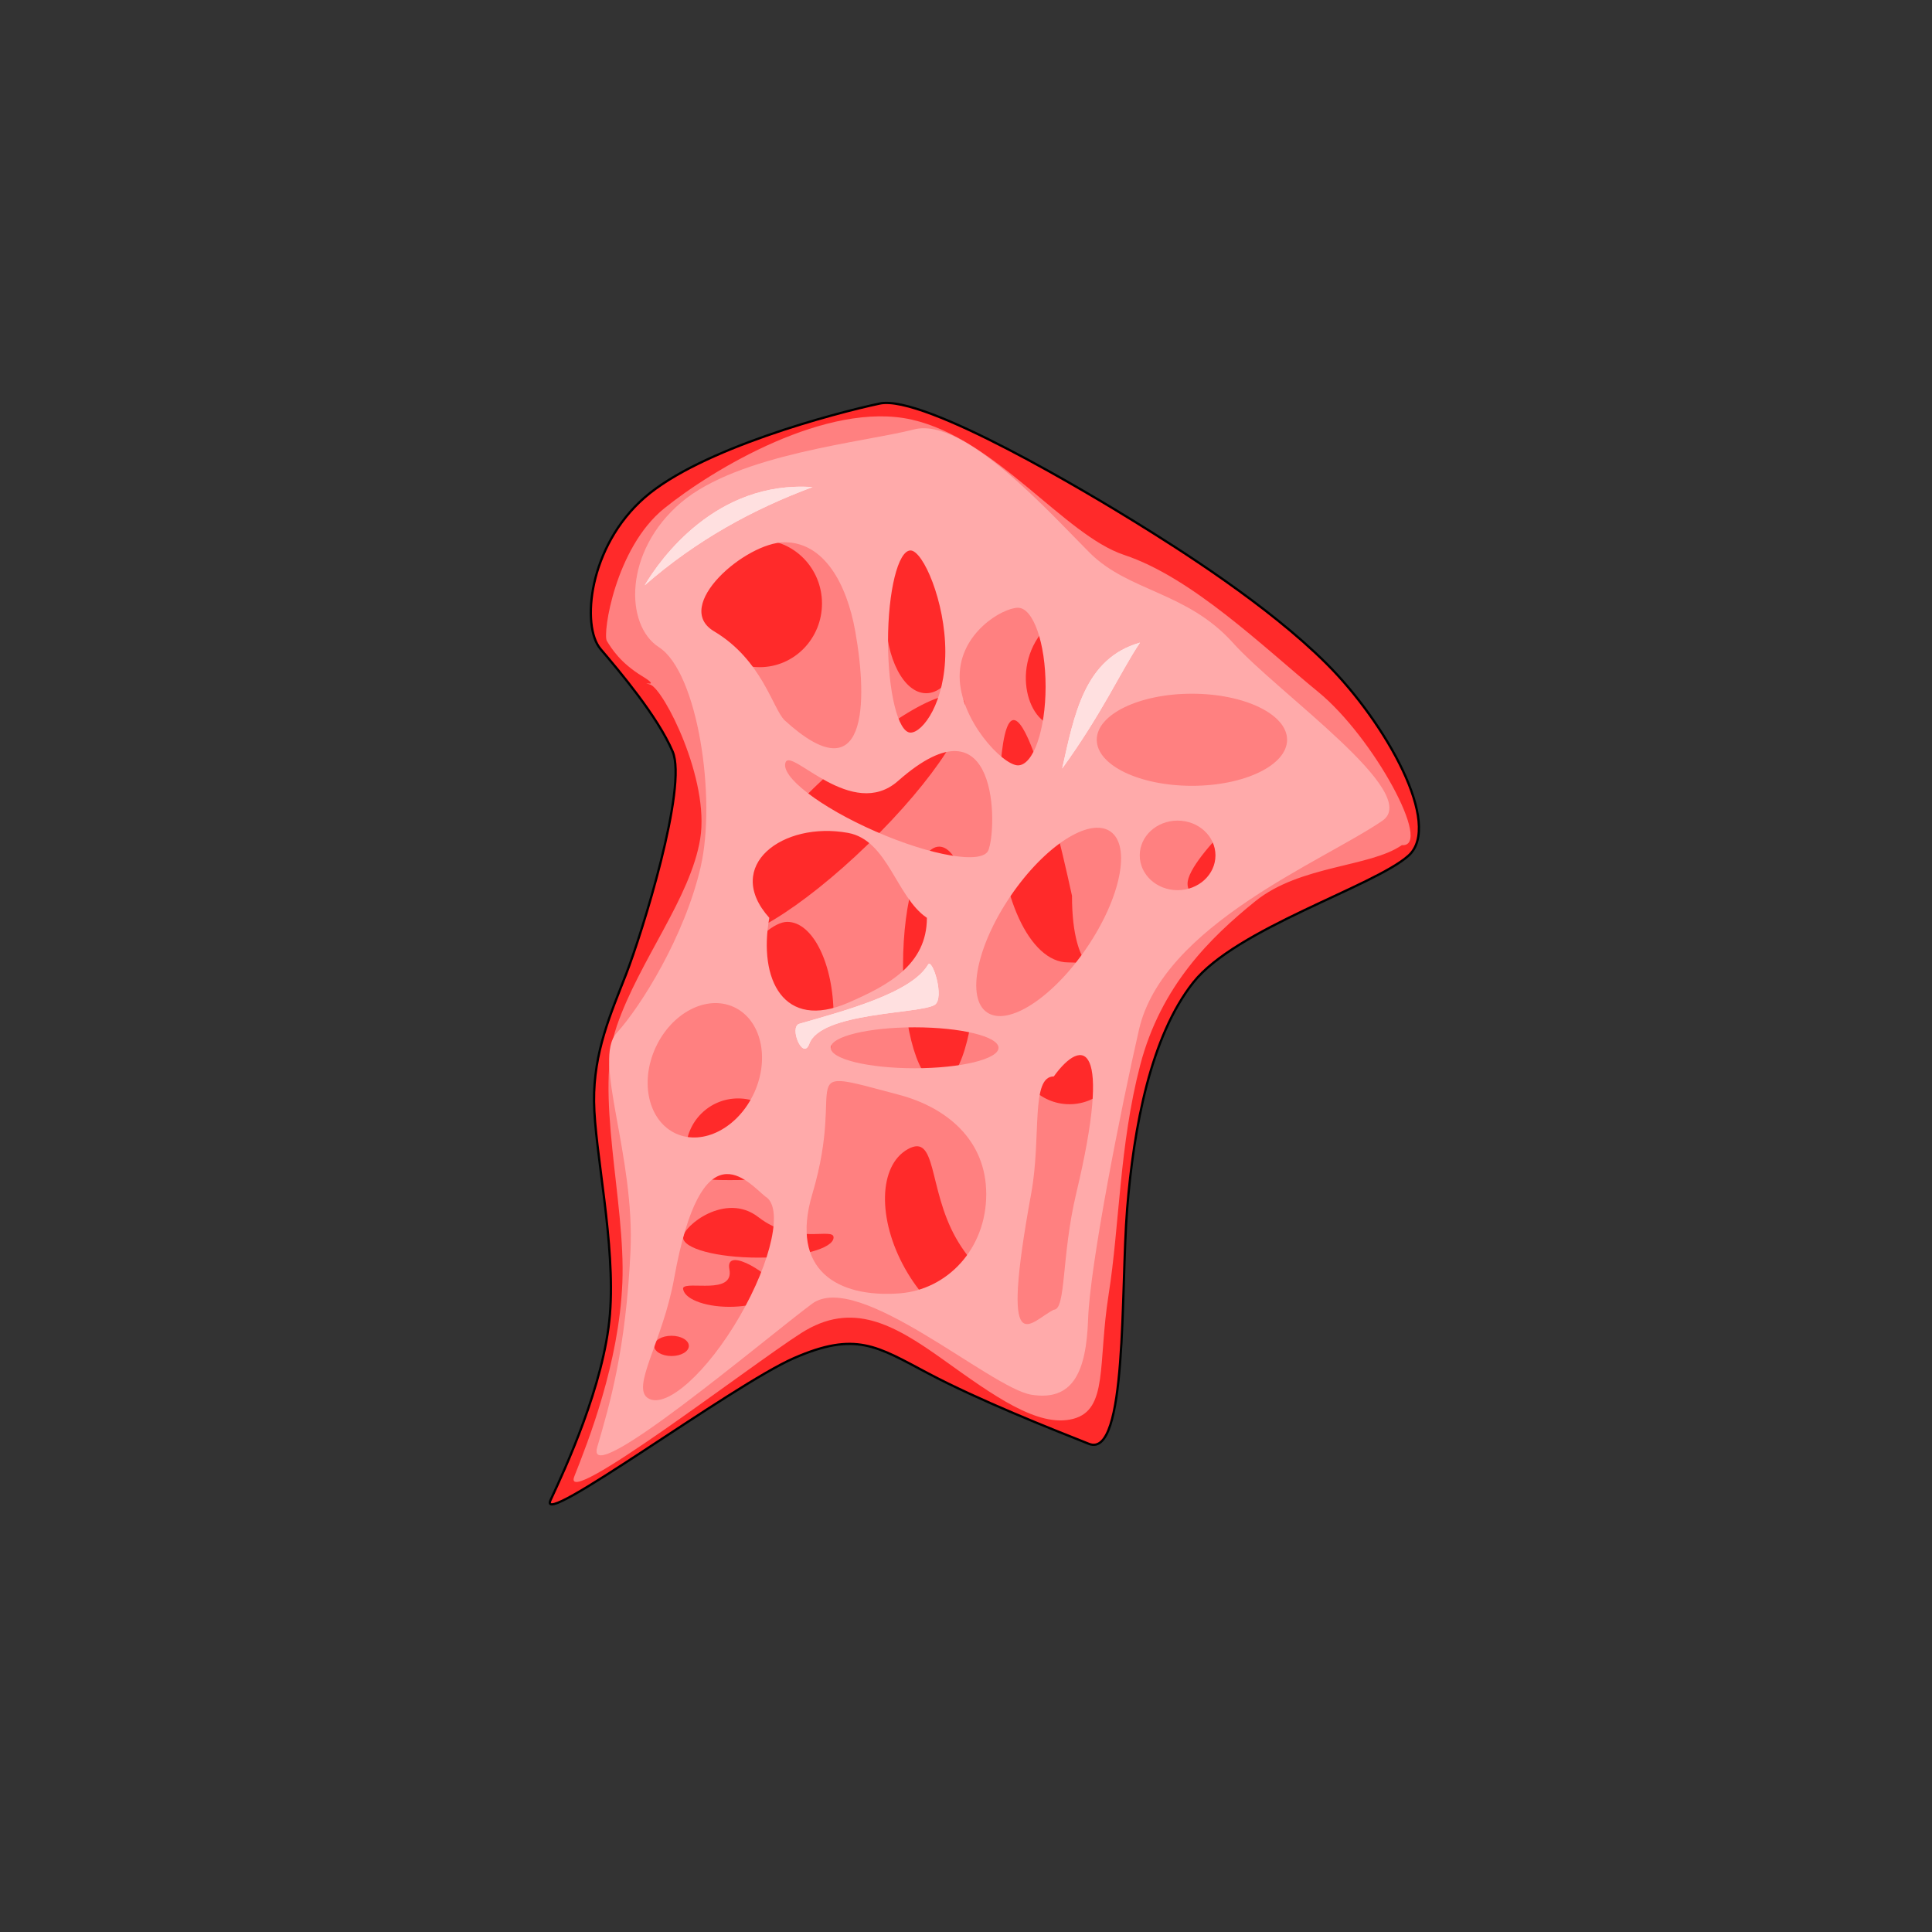 <?xml version="1.0" encoding="UTF-8" standalone="no"?>
<svg
   xmlns:dc="http://purl.org/dc/elements/1.1/"
   xmlns:cc="http://creativecommons.org/ns#"
   xmlns:rdf="http://www.w3.org/1999/02/22-rdf-syntax-ns#"
   xmlns:svg="http://www.w3.org/2000/svg"
   xmlns="http://www.w3.org/2000/svg"
   xmlns:sodipodi="http://sodipodi.sourceforge.net/DTD/sodipodi-0.dtd"
   xmlns:inkscape="http://www.inkscape.org/namespaces/inkscape"
   cursor="default"
   viewBox="0 0 256 256"
   version="1.1"
   id="svg31"
   sodipodi:docname="BurnScar.svg"
   inkscape:version="0.92.4 (5da689c313, 2019-01-14)">
  <rect x="0" y="0" width="256" height="256" fill="#333333" stroke="none"/>
  <defs
     id="defs35">
    <inkscape:path-effect
       effect="bspline"
       id="path-effect843"
       is_visible="true"
       weight="33.333"
       steps="2"
       helper_size="0"
       apply_no_weight="true"
       apply_with_weight="true"
       only_selected="false" />
    <inkscape:path-effect
       effect="simplify"
       id="path-effect841"
       is_visible="true"
       steps="1"
       threshold="0.004"
       smooth_angles="360"
       helper_size="0"
       simplify_individual_paths="false"
       simplify_just_coalesce="false"
       simplifyindividualpaths="false"
       simplifyJustCoalesce="false" />
    <inkscape:path-effect
       only_selected="false"
       apply_with_weight="true"
       apply_no_weight="true"
       helper_size="0"
       steps="2"
       weight="33.333"
       is_visible="true"
       id="path-effect825"
       effect="bspline" />
    <inkscape:path-effect
       simplifyJustCoalesce="false"
       simplifyindividualpaths="false"
       simplify_just_coalesce="false"
       simplify_individual_paths="false"
       helper_size="0"
       smooth_angles="360"
       threshold="0.004"
       steps="1"
       is_visible="true"
       id="path-effect823"
       effect="simplify" />
    <inkscape:path-effect
       effect="simplify"
       id="path-effect819"
       is_visible="true"
       steps="1"
       threshold="0.004"
       smooth_angles="360"
       helper_size="0"
       simplify_individual_paths="false"
       simplify_just_coalesce="false"
       simplifyindividualpaths="false"
       simplifyJustCoalesce="false" />
    <inkscape:path-effect
       effect="bspline"
       id="path-effect815"
       is_visible="true"
       weight="33.333"
       steps="2"
       helper_size="0"
       apply_no_weight="true"
       apply_with_weight="true"
       only_selected="false" />
    <inkscape:path-effect
       effect="simplify"
       id="path-effect813"
       is_visible="true"
       steps="1"
       threshold="0.004"
       smooth_angles="360"
       helper_size="0"
       simplify_individual_paths="false"
       simplify_just_coalesce="false"
       simplifyindividualpaths="false"
       simplifyJustCoalesce="false" />
  </defs>
  <sodipodi:namedview
     pagecolor="#ffffff"
     bordercolor="#666666"
     borderopacity="1"
     objecttolerance="10"
     gridtolerance="10"
     guidetolerance="10"
     inkscape:pageopacity="0"
     inkscape:pageshadow="2"
     inkscape:window-width="1304"
     inkscape:window-height="745"
     id="namedview33"
     showgrid="false"
     inkscape:zoom="3.6875"
     inkscape:cx="139.6442"
     inkscape:cy="133.69853"
     inkscape:window-x="-8"
     inkscape:window-y="-8"
     inkscape:window-maximized="1"
     inkscape:current-layer="svg31"
     inkscape:snap-global="false" />
  <path
     style="fill:#ff2a2a;stroke:#000000;stroke-width:0.3;stroke-linecap:butt;stroke-linejoin:miter;stroke-miterlimit:4;stroke-dasharray:none;stroke-opacity:1"
     d="M 79.562,85.982 C 77.017,82.983 77.958,72.436 85.402,65.933 92.845,59.431 110.657,54.725 116.569,53.472 c 5.912,-1.254 28.228,12.213 33.875,15.706 5.647,3.492 17.513,10.949 25.365,18.791 7.851,7.842 15.398,21.342 10.818,25.419 -4.58,4.077 -22.851,9.642 -28.513,16.798 -5.662,7.156 -7.887,19.207 -8.759,29.972 -0.872,10.765 0.073,33.196 -5.072,31.158 -5.145,-2.039 -14.544,-5.763 -21.324,-9.35 -6.78,-3.586 -9.558,-5.592 -17.76,-2.005 -8.202,3.587 -34.147,22.889 -32.25,18.816 1.897,-4.073 7.103,-15.25 7.869,-24.599 0.766,-9.349 -2.03,-21.64 -2.103,-28.212 -0.073,-6.572 2.213,-11.65 4.264,-16.931 2.051,-5.281 8.165,-24.771 6.143,-29.469 -2.022,-4.698 -7.015,-10.583 -9.559,-13.582 z"
     id="path811" />
  <path
     id="path892"
     style="opacity:1;fill:#ff8080;fill-opacity:1;fill-rule:evenodd;stroke:none;stroke-width:0.3;stroke-linecap:round;stroke-linejoin:round;stroke-miterlimit:4;stroke-dasharray:none;stroke-dashoffset:0;stroke-opacity:1"
     d="m 102.782,170.668 c 0,1.377 -2.747,2.493 -6.136,2.493 -3.389,0 -6.136,-1.116 -6.136,-2.493 0.437,-1.002 6.819,0.997 6.136,-2.493 -0.651,-3.326 6.136,1.116 6.136,2.493 z m 25.312,-89.167 c 0,5.719 -2.404,10.355 -5.369,10.355 -2.965,3e-6 -5.369,-4.636 -5.369,-10.355 0,-5.719 2.404,-10.355 5.369,-10.355 2.965,-3e-6 5.369,4.636 5.369,10.355 z M 91.277,178.338 c 5e-6,0.741 -1.03,1.342 -2.301,1.342 -1.271,0 -2.301,-0.601 -2.301,-1.342 4e-6,-0.741 1.03,-1.342 2.301,-1.342 1.271,0 2.301,0.601 2.301,1.342 z M 104.7,152.451 c 0,3.813 -4.175,3.92 -7.988,3.92 -3.813,0 -5.819,-0.108 -5.819,-3.92 0,-3.813 3.091,-6.903 6.903,-6.903 3.813,0 6.903,3.091 6.903,6.903 z m 44.104,-13.423 c 0,4.024 -3.177,7.287 -7.095,7.287 -3.918,0 -7.095,-3.262 -7.095,-7.287 0,-4.024 3.177,-7.287 7.095,-7.287 3.918,0 7.095,3.262 7.095,7.287 z m 23.011,-29.531 c 0,3.601 -5.839,1.638 -3.432,5.435 -4.644,-2.169 -11.026,5.759 -11.026,2.158 0,-3.601 12.077,-14.113 12.924,-14.113 0.847,-2e-5 1.534,2.919 1.534,6.52 z M 147.041,85.612 c -6.648,26.995 -23.099,-6.105 3.681,-6.797 6.354,3e-6 -3.681,1.395 -3.681,6.797 z M 115.019,111.869 c -8.888,8.633 -17.709,13.969 -19.701,11.918 -1.992,-2.051 3.598,-10.713 12.486,-19.346 8.888,-8.633 17.709,-13.969 19.701,-11.918 1.992,2.051 -3.598,10.713 -12.486,19.346 z m 11.628,52.137 c 3.677,6.559 10.836,9.842 6.956,12.018 -3.88,2.175 -10.006,-1.378 -13.684,-7.936 -3.677,-6.559 -3.514,-13.639 0.366,-15.814 3.88,-2.175 2.684,5.174 6.362,11.733 z m -16.194,-0.049 c 0,1.483 -4.464,2.685 -9.971,2.685 -5.507,0 -9.971,-1.202 -9.971,-2.685 -3e-6,-1.483 5.623,-6.063 9.971,-2.685 4.876,3.788 9.953,1.31 9.971,2.685 z m 18.792,-36.05 c 0,8.684 -2.146,15.724 -4.794,15.724 -2.648,-1e-5 -4.794,-7.04 -4.794,-15.724 0,-8.684 2.146,-15.724 4.794,-15.724 2.648,-10e-6 4.794,7.04 4.794,15.724 z m 12.799,-9.208 c 0,11.014 4.557,8.824 -0.526,8.824 -5.083,1e-5 -9.204,-8.929 -9.204,-19.943 0.464,-27.087 6.781,-2.417 9.731,11.119 z M 108.918,79.966 c 0,4.66 -3.692,8.437 -8.246,8.437 -4.554,-5e-6 -8.246,-3.778 -8.246,-8.437 0,-4.66 3.692,-8.437 8.246,-8.437 4.554,-3e-6 8.246,3.778 8.246,8.437 z m 1.534,54.651 c 0,6.884 -2.747,12.464 -6.136,12.464 -3.389,0 5.209,-12.93 -3.424,-14.634 -6.754,-1.333 0.035,-10.295 3.424,-10.295 3.389,0 6.136,5.58 6.136,12.464 z M 80.414,84.928 c -0.593,-0.966 1.119,-12.328 7.588,-17.554 6.469,-5.225 21.651,-14.314 32.833,-11.765 11.183,2.549 20.172,15.281 28.115,17.921 9.042,3.005 18.406,12.17 25.727,18.159 7.321,5.989 15.262,20.626 11.074,20.297 -4.188,2.924 -13.496,2.648 -19.41,7.428 -5.914,4.78 -12.506,11.168 -15.264,21.738 -2.757,10.57 -2.726,21.186 -4.179,30.375 -1.453,9.189 -0.037,15.257 -4.697,16.478 -4.659,1.221 -10.593,-3.106 -17.174,-7.812 -6.58,-4.707 -12.095,-7.872 -18.859,-3.558 -6.764,4.314 -31.936,23.727 -30.066,18.995 1.87,-4.732 5.919,-14.977 6.363,-25.687 0.445,-10.71 -3.757,-25.253 -0.73,-34.012 3.028,-8.759 9.756,-16.928 11.045,-24.78 1.289,-7.852 -4.826,-19.816 -6.603,-20.429 -1.777,-0.613 1.777,0.613 -1.105,-1.142 -2.881,-1.755 -4.067,-3.686 -4.66,-4.652 z"
     inkscape:connector-curvature="0"
     sodipodi:nodetypes="cscscscscscscscssssssssssscscscccscscsssssscscscssssscsccsssssssssscssssccccccsssscscc" />
  <path
     id="path848"
     style="opacity:1;fill:#ffaaaa;fill-opacity:1;fill-rule:evenodd;stroke:none;stroke-width:0.353;stroke-linecap:round;stroke-linejoin:round;stroke-miterlimit:4;stroke-dasharray:none;stroke-dashoffset:0;stroke-opacity:1"
     d="m 99.93,144.807 c -2.117,4.631 -6.76,7.048 -10.369,5.398 -3.61,-1.65 -4.82,-6.742 -2.702,-11.374 2.117,-4.631 6.76,-7.048 10.369,-5.398 3.61,1.65 4.82,6.742 2.702,11.374 z m 42.684,13.283 c -1.986,8.303 -1.336,15.458 -2.983,15.458 -3.098,1.523 -7.224,7.749 -2.983,-15.458 1.362,-7.456 -0.113,-15.458 2.983,-15.458 3.875,-5.347 7.779,-4.59 2.983,15.458 z m 18.441,-44.746 c 0,2.546 -2.246,4.61 -5.017,4.61 -2.771,0 -5.017,-2.064 -5.017,-4.61 0,-2.546 2.246,-4.61 5.017,-4.61 2.771,0 5.017,2.064 5.017,4.61 z m 9.492,-15.322 c 2e-5,3.37 -5.646,6.102 -12.61,6.102 -6.964,0 -12.61,-2.732 -12.61,-6.102 0,-3.37 5.646,-6.102 12.61,-6.102 6.964,-3e-6 12.61,2.732 12.61,6.102 z m -26.549,27.568 c -4.508,6.625 -10.42,10.458 -13.206,8.562 -2.786,-1.896 -1.39,-8.803 3.117,-15.428 4.508,-6.625 10.42,-10.458 13.206,-8.562 2.786,1.896 1.39,8.803 -3.117,15.428 z M 138.547,90.972 c 1e-5,5.766 -1.639,10.441 -3.661,10.441 -2.022,0 -7.729,-6.03 -7.729,-11.797 0,-5.766 5.707,-9.085 7.729,-9.085 2.022,1.1e-5 3.661,4.674 3.661,10.441 z m -13.288,-4.61 c 0,6.665 -2.963,10.712 -4.61,10.712 -1.647,-2e-6 -2.983,-5.403 -2.983,-12.068 0,-6.665 1.336,-12.068 2.983,-12.068 1.647,2e-6 4.61,6.759 4.61,13.424 z m 7.051,52.475 c 2e-5,1.498 -4.978,2.712 -11.119,2.712 -6.141,0 -11.119,-1.214 -11.119,-2.712 -1e-5,-1.498 4.978,-2.712 11.119,-2.712 6.141,0 11.119,1.214 11.119,2.712 z M 113.326,83.65 c 1.682,9.42 1.59,21.779 -9.356,11.797 -1.581,-1.537 -2.988,-8.01 -9.356,-11.797 -5.6,-3.33 4.189,-11.797 9.356,-11.797 5.167,2e-6 8.211,5.383 9.356,11.797 z m 5.667,19.831 c 13.452,-11.864 13.139,6.427 11.959,9.21 -0.808,1.853 -7.473,0.734 -14.886,-2.499 -7.413,-3.233 -12.767,-7.357 -11.959,-9.21 0.808,-1.853 8.821,7.849 14.886,2.499 z m -20.987,70.955 c -4.278,7.388 -9.691,12.251 -12.088,10.862 -2.398,-1.389 1.89,-7.489 3.405,-15.891 3.663,-20.311 9.663,-12.833 12.088,-10.862 2.398,1.389 0.873,8.503 -3.405,15.891 z m 32.676,-16.209 c 1e-5,7.264 -5.177,12.688 -11.525,13.153 -8.154,0.596 -14.534,-3.051 -11.525,-13.153 4.658,-15.642 -3.101,-17.038 11.525,-13.153 6.152,1.634 11.525,5.889 11.525,13.153 z m -7.864,-36.61 c 0,6.216 -5.15,8.962 -10.441,11.254 -8.542,3.701 -11.917,-3.071 -10.441,-11.254 -6.183,-6.897 1.781,-12.84 10.441,-11.254 5.279,0.967 6.384,8.516 10.441,11.254 z M 87.31,85.757 c -4.556,-2.928 -4.656,-12.739 2.947,-19.181 7.603,-6.442 24.186,-7.961 30.854,-9.674 6.668,-1.714 18.144,11.23 23.299,16.362 5.155,5.132 12.888,5.158 18.95,11.902 6.062,6.744 25.143,19.939 19.811,23.589 -7.888,5.401 -29.062,13.809 -32.248,27.669 -2.418,10.52 -6.505,31.244 -6.745,38.362 -0.241,7.118 -2.071,10.886 -7.502,10.024 -5.431,-0.862 -22.97,-16.58 -29.073,-12.055 -6.103,4.525 -30.2,24.948 -28.469,19.011 1.731,-5.938 3.775,-12.947 4.404,-25.854 0.629,-12.907 -5.05,-25.492 -1.824,-29.039 3.226,-3.547 9.02,-12.847 11.126,-21.995 C 94.947,105.728 92.462,89.068 87.31,85.757 Z"
     inkscape:connector-curvature="0"
     sodipodi:nodetypes="sssssscscsssssscscscscscsscscsscscscscscscscsscscsscscsssssscscscssacccssssssccs" />
  <path
     style="opacity:1;fill:#ffffff;fill-opacity:1;fill-rule:evenodd;stroke:none;stroke-width:0.3;stroke-linecap:round;stroke-linejoin:round;stroke-miterlimit:4;stroke-dasharray:none;stroke-dashoffset:0;stroke-opacity:1"
     d="M 85.424,77.559 C 87.467,74.102 94.851,63.667 107.661,64.542 99.78,67.476 92.283,71.562 85.424,77.559 Z"
     id="path909"
     inkscape:connector-curvature="0"
     sodipodi:nodetypes="ccc" />
  <path
     style="opacity:1;fill:#ffffff;fill-opacity:1;fill-rule:evenodd;stroke:none;stroke-width:0.3;stroke-linecap:round;stroke-linejoin:round;stroke-miterlimit:4;stroke-dasharray:none;stroke-dashoffset:0;stroke-opacity:1"
     d="m 122.97,127.823 c 0.558,-0.956 2.289,4.536 0.843,5.348 -2.127,1.196 -15.032,0.937 -16.579,5.142 -0.844,2.293 -2.719,-2.25 -1.314,-2.656 5.871,-1.696 14.836,-4.039 17.05,-7.834 z"
     id="path913"
     inkscape:connector-curvature="0"
     sodipodi:nodetypes="sssss" />
  <path
     style="opacity:1;fill:#ffffff;fill-opacity:1;fill-rule:evenodd;stroke:none;stroke-width:0.3;stroke-linecap:round;stroke-linejoin:round;stroke-miterlimit:4;stroke-dasharray:none;stroke-dashoffset:0;stroke-opacity:1"
     d="m 151.051,85.153 c -2.724,4.115 -4.912,9.205 -10.305,16.678 1.609,-7.165 2.949,-14.582 10.305,-16.678 z"
     id="path915"
     inkscape:connector-curvature="0"
     sodipodi:nodetypes="ccc" />
  <path
     sodipodi:nodetypes="ccc"
     inkscape:connector-curvature="0"
     id="path917"
     d="M 85.424,77.559 C 87.467,74.102 94.851,63.667 107.661,64.542 99.78,67.476 92.283,71.562 85.424,77.559 Z"
     style="opacity:0.75;fill:#ffd5d5;fill-opacity:1;fill-rule:evenodd;stroke:none;stroke-width:0.3;stroke-linecap:round;stroke-linejoin:round;stroke-miterlimit:4;stroke-dasharray:none;stroke-dashoffset:0;stroke-opacity:1" />
  <path
     sodipodi:nodetypes="sssss"
     inkscape:connector-curvature="0"
     id="path919"
     d="m 122.97,127.823 c 0.558,-0.956 2.289,4.536 0.843,5.348 -2.127,1.196 -15.032,0.937 -16.579,5.142 -0.844,2.293 -2.719,-2.25 -1.314,-2.656 5.871,-1.696 14.836,-4.039 17.05,-7.834 z"
     style="opacity:0.75;fill:#ffd5d5;fill-opacity:1;fill-rule:evenodd;stroke:none;stroke-width:0.3;stroke-linecap:round;stroke-linejoin:round;stroke-miterlimit:4;stroke-dasharray:none;stroke-dashoffset:0;stroke-opacity:1" />
  <path
     sodipodi:nodetypes="ccc"
     inkscape:connector-curvature="0"
     id="path921"
     d="m 151.051,85.153 c -2.724,4.115 -4.912,9.205 -10.305,16.678 1.609,-7.165 2.949,-14.582 10.305,-16.678 z"
     style="opacity:0.75;fill:#ffd5d5;fill-opacity:1;fill-rule:evenodd;stroke:none;stroke-width:0.3;stroke-linecap:round;stroke-linejoin:round;stroke-miterlimit:4;stroke-dasharray:none;stroke-dashoffset:0;stroke-opacity:1" />
</svg>
